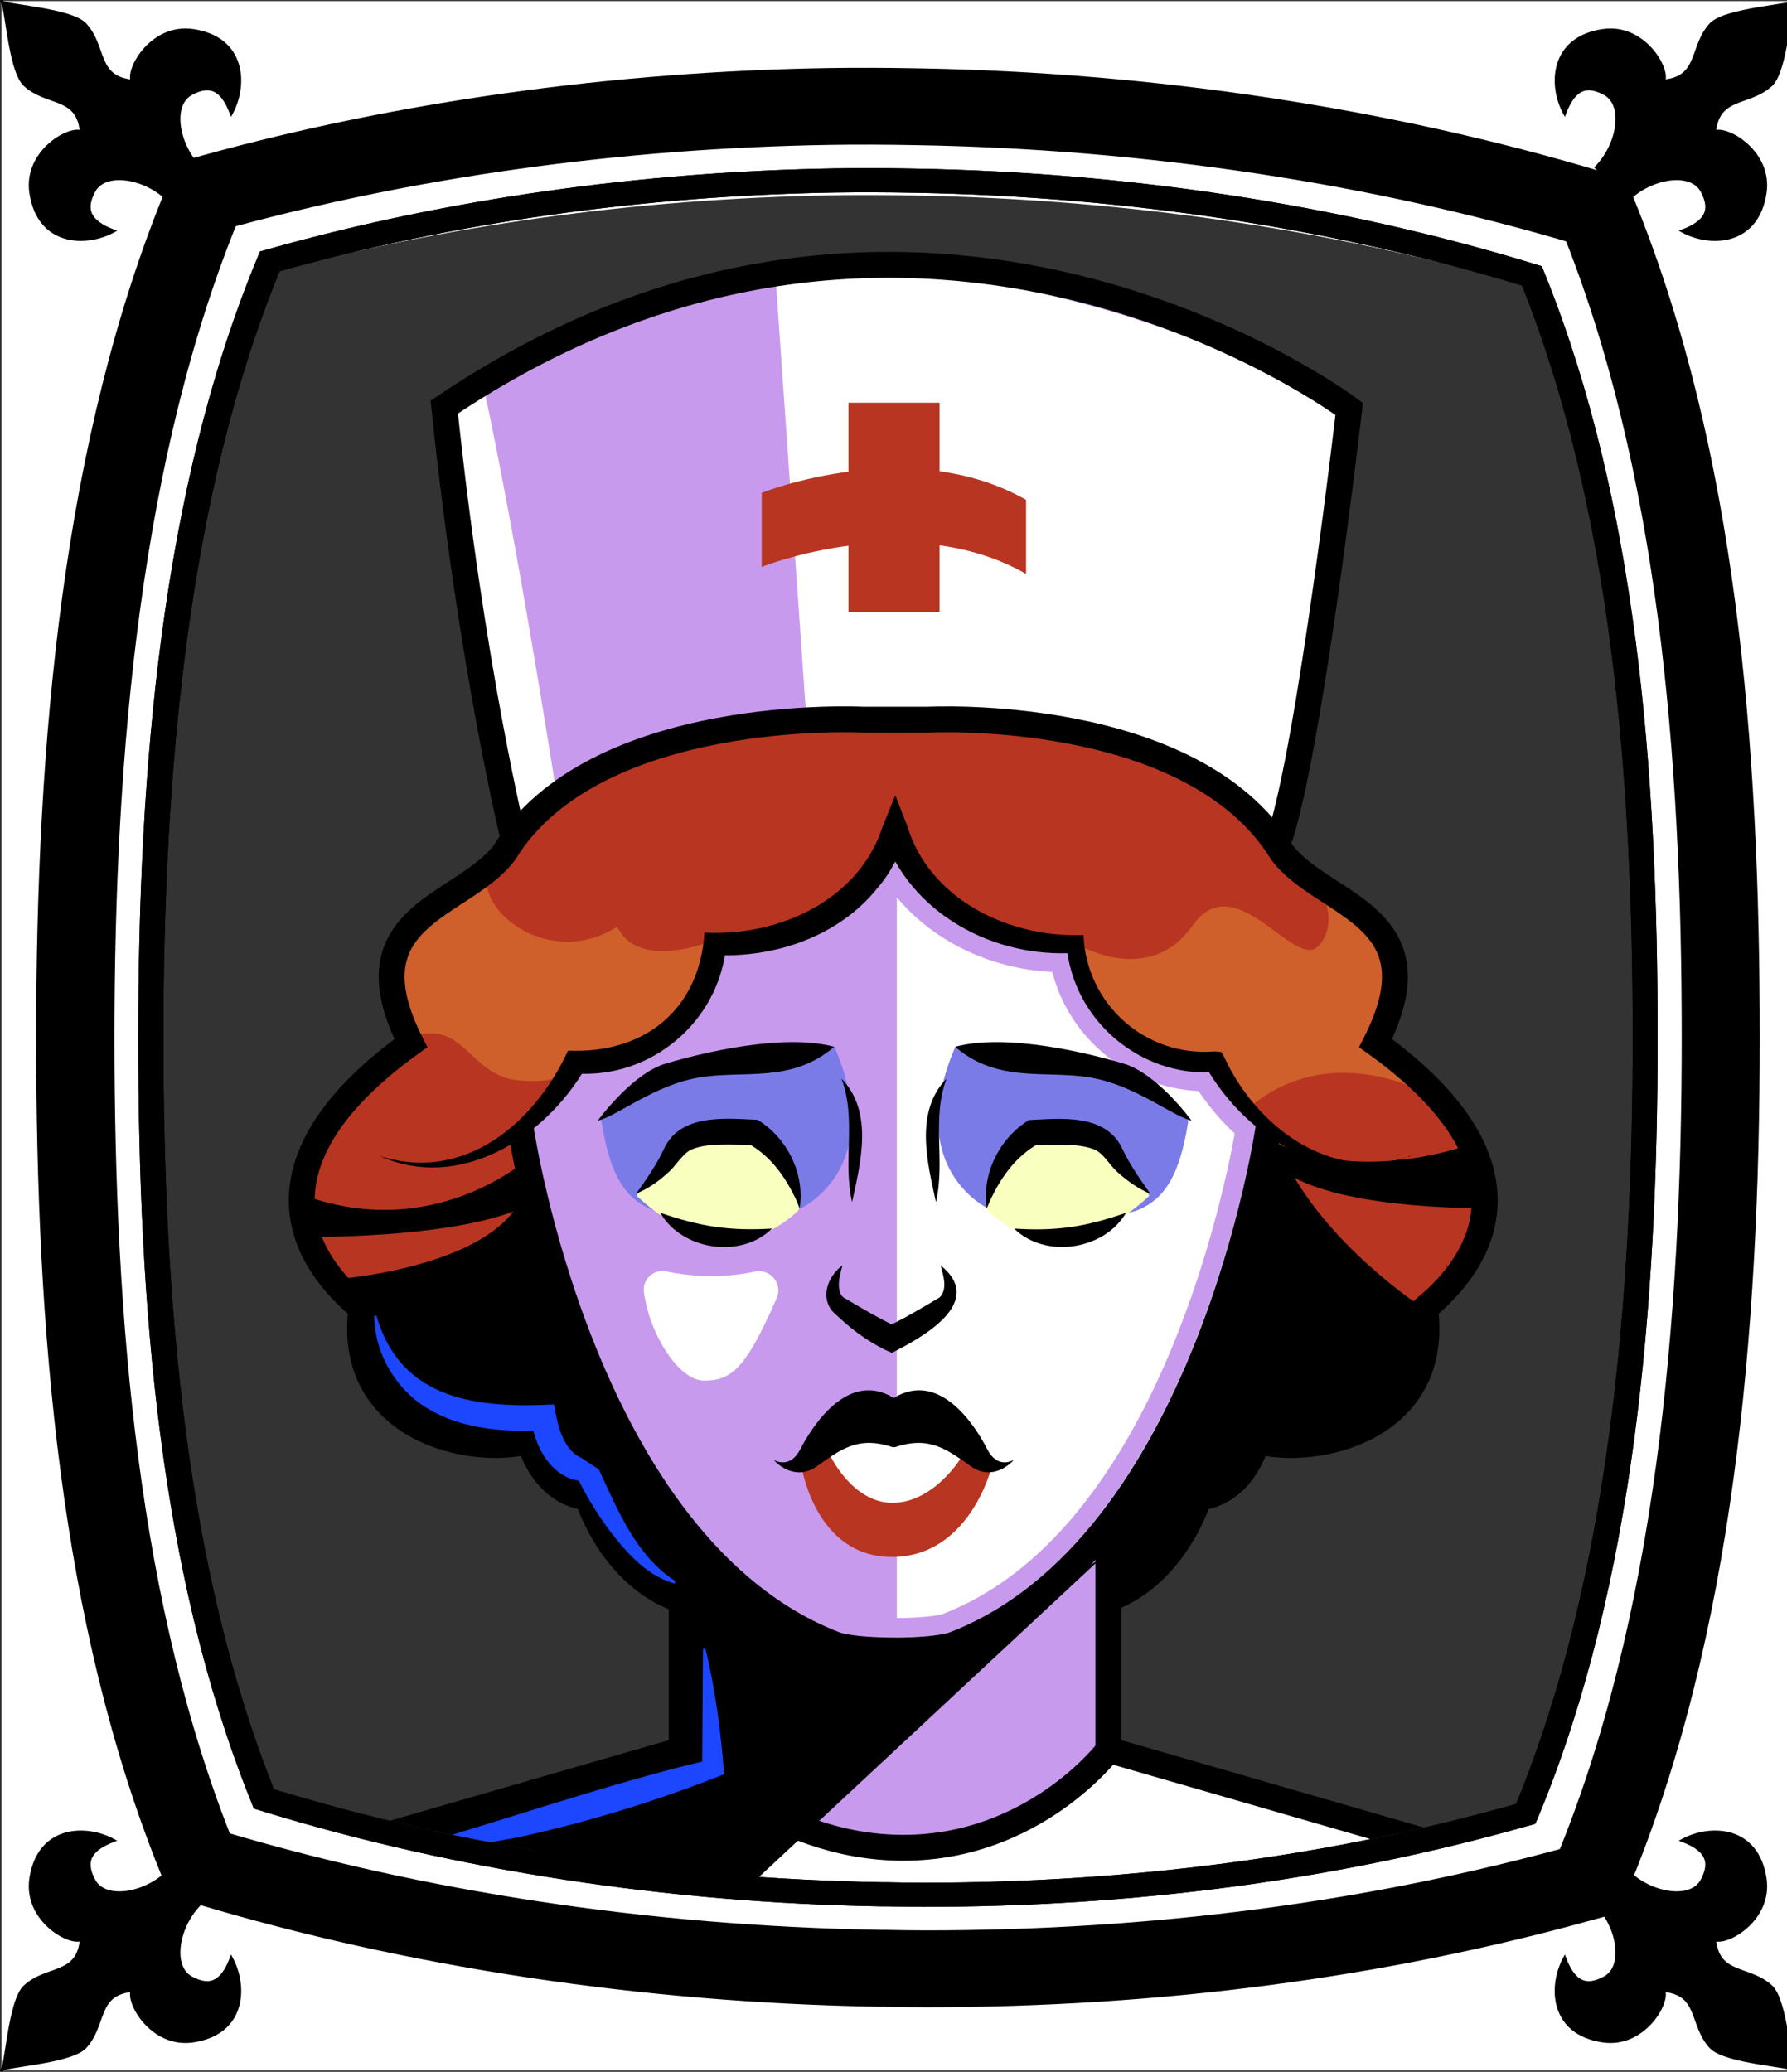 <svg id="Capa_2" xmlns="http://www.w3.org/2000/svg" xmlns:xlink="http://www.w3.org/1999/xlink" viewBox="0 0 69.02 80">
<rect x="0" y="0" width="69.02" height="80" fill="#333333" stroke="none"/>
<defs >
<style >
.cls-1{fill:#c89aed;}.cls-2{fill:#fff;}.cls-3{fill:#f8ffbf;}.cls-4{fill:#7b7be8;}.cls-5{fill:#a88347;}.cls-6{fill:#782ab5;}.cls-7{stroke:#000;stroke-miterlimit:10;}.cls-7,.cls-8,.cls-9,.cls-10{fill:none;}.cls-11{fill:#1c46ff;}.cls-8{stroke:#deb778;stroke-dasharray:0 0 0 4.06;stroke-linecap:round;stroke-linejoin:round;}.cls-12{fill:#deb778;}.cls-13{fill:url(#USGS_19_Inundación_de_tierra_2);}.cls-10{stroke:#1d1d1b;stroke-dasharray:0 0 2 2;stroke-width:.3px;}.cls-14{fill:#cf5f2b;}.cls-15{fill:#fcf0c5;}.cls-16{fill:#b83521;}
</style>
<pattern id="USGS_19_Inundación_de_tierra_2" x="0" y="0" width="72" height="72" patternTransform="translate(-92.48 -16423) rotate(-90)" patternUnits="userSpaceOnUse" viewBox="0 0 72 72">
<g >
<rect class="cls-9" width="72" height="72">
</rect>
<g >
<line class="cls-10" x1="71" y1="71" x2="144.44" y2="71">
</line>
<line class="cls-10" x1="71" y1="67" x2="144.44" y2="67">
</line>
<line class="cls-10" x1="71" y1="63" x2="144.44" y2="63">
</line>
<line class="cls-10" x1="71" y1="59" x2="144.44" y2="59">
</line>
<line class="cls-10" x1="71" y1="55" x2="144.44" y2="55">
</line>
<line class="cls-10" x1="71" y1="51" x2="144.44" y2="51">
</line>
<line class="cls-10" x1="71" y1="47" x2="144.44" y2="47">
</line>
<line class="cls-10" x1="71" y1="43" x2="144.44" y2="43">
</line>
<line class="cls-10" x1="71" y1="39" x2="144.44" y2="39">
</line>
<line class="cls-10" x1="71" y1="35" x2="144.44" y2="35">
</line>
<line class="cls-10" x1="71" y1="31" x2="144.44" y2="31">
</line>
<line class="cls-10" x1="71" y1="27" x2="144.44" y2="27">
</line>
<line class="cls-10" x1="71" y1="23" x2="144.44" y2="23">
</line>
<line class="cls-10" x1="71" y1="19" x2="144.44" y2="19">
</line>
<line class="cls-10" x1="71" y1="15" x2="144.44" y2="15">
</line>
<line class="cls-10" x1="71" y1="11" x2="144.44" y2="11">
</line>
<line class="cls-10" x1="71" y1="7" x2="144.44" y2="7">
</line>
<line class="cls-10" x1="71" y1="3" x2="144.44" y2="3">
</line>
</g>
<g >
<line class="cls-10" x1="-1" y1="71" x2="72.44" y2="71">
</line>
<line class="cls-10" x1="-1" y1="67" x2="72.44" y2="67">
</line>
<line class="cls-10" x1="-1" y1="63" x2="72.44" y2="63">
</line>
<line class="cls-10" x1="-1" y1="59" x2="72.44" y2="59">
</line>
<line class="cls-10" x1="-1" y1="55" x2="72.44" y2="55">
</line>
<line class="cls-10" x1="-1" y1="51" x2="72.44" y2="51">
</line>
<line class="cls-10" x1="-1" y1="47" x2="72.44" y2="47">
</line>
<line class="cls-10" x1="-1" y1="43" x2="72.44" y2="43">
</line>
<line class="cls-10" x1="-1" y1="39" x2="72.44" y2="39">
</line>
<line class="cls-10" x1="-1" y1="35" x2="72.44" y2="35">
</line>
<line class="cls-10" x1="-1" y1="31" x2="72.44" y2="31">
</line>
<line class="cls-10" x1="-1" y1="27" x2="72.44" y2="27">
</line>
<line class="cls-10" x1="-1" y1="23" x2="72.44" y2="23">
</line>
<line class="cls-10" x1="-1" y1="19" x2="72.44" y2="19">
</line>
<line class="cls-10" x1="-1" y1="15" x2="72.44" y2="15">
</line>
<line class="cls-10" x1="-1" y1="11" x2="72.44" y2="11">
</line>
<line class="cls-10" x1="-1" y1="7" x2="72.44" y2="7">
</line>
<line class="cls-10" x1="-1" y1="3" x2="72.44" y2="3">
</line>
<line class="cls-10" x1="1.04" y1="69" x2="74.48" y2="69">
</line>
<line class="cls-10" x1="1.04" y1="65" x2="74.48" y2="65">
</line>
<line class="cls-10" x1="1.04" y1="61" x2="74.48" y2="61">
</line>
<line class="cls-10" x1="1.04" y1="57" x2="74.48" y2="57">
</line>
<line class="cls-10" x1="1.04" y1="53" x2="74.48" y2="53">
</line>
<line class="cls-10" x1="1.04" y1="49" x2="74.48" y2="49">
</line>
<line class="cls-10" x1="1.04" y1="45" x2="74.48" y2="45">
</line>
<line class="cls-10" x1="1.04" y1="41" x2="74.48" y2="41">
</line>
<line class="cls-10" x1="1.04" y1="37" x2="74.48" y2="37">
</line>
<line class="cls-10" x1="1.04" y1="33" x2="74.48" y2="33">
</line>
<line class="cls-10" x1="1.04" y1="29" x2="74.48" y2="29">
</line>
<line class="cls-10" x1="1.04" y1="25" x2="74.48" y2="25">
</line>
<line class="cls-10" x1="1.04" y1="21" x2="74.48" y2="21">
</line>
<line class="cls-10" x1="1.04" y1="17" x2="74.48" y2="17">
</line>
<line class="cls-10" x1="1.04" y1="13" x2="74.48" y2="13">
</line>
<line class="cls-10" x1="1.04" y1="9" x2="74.48" y2="9">
</line>
<line class="cls-10" x1="1.04" y1="5" x2="74.48" y2="5">
</line>
<line class="cls-10" x1="1.04" y1="1" x2="74.48" y2="1">
</line>
</g>
<g >
<line class="cls-10" x1="-73" y1="71" x2=".44" y2="71">
</line>
<line class="cls-10" x1="-73" y1="67" x2=".44" y2="67">
</line>
<line class="cls-10" x1="-73" y1="63" x2=".44" y2="63">
</line>
<line class="cls-10" x1="-73" y1="59" x2=".44" y2="59">
</line>
<line class="cls-10" x1="-73" y1="55" x2=".44" y2="55">
</line>
<line class="cls-10" x1="-73" y1="51" x2=".44" y2="51">
</line>
<line class="cls-10" x1="-73" y1="47" x2=".44" y2="47">
</line>
<line class="cls-10" x1="-73" y1="43" x2=".44" y2="43">
</line>
<line class="cls-10" x1="-73" y1="39" x2=".44" y2="39">
</line>
<line class="cls-10" x1="-73" y1="35" x2=".44" y2="35">
</line>
<line class="cls-10" x1="-73" y1="31" x2=".44" y2="31">
</line>
<line class="cls-10" x1="-73" y1="27" x2=".44" y2="27">
</line>
<line class="cls-10" x1="-73" y1="23" x2=".44" y2="23">
</line>
<line class="cls-10" x1="-73" y1="19" x2=".44" y2="19">
</line>
<line class="cls-10" x1="-73" y1="15" x2=".44" y2="15">
</line>
<line class="cls-10" x1="-73" y1="11" x2=".44" y2="11">
</line>
<line class="cls-10" x1="-73" y1="7" x2=".44" y2="7">
</line>
<line class="cls-10" x1="-73" y1="3" x2=".44" y2="3">
</line>
<line class="cls-10" x1="-70.96" y1="69" x2="2.48" y2="69">
</line>
<line class="cls-10" x1="-70.96" y1="65" x2="2.48" y2="65">
</line>
<line class="cls-10" x1="-70.96" y1="61" x2="2.48" y2="61">
</line>
<line class="cls-10" x1="-70.96" y1="57" x2="2.48" y2="57">
</line>
<line class="cls-10" x1="-70.96" y1="53" x2="2.48" y2="53">
</line>
<line class="cls-10" x1="-70.96" y1="49" x2="2.48" y2="49">
</line>
<line class="cls-10" x1="-70.96" y1="45" x2="2.48" y2="45">
</line>
<line class="cls-10" x1="-70.96" y1="41" x2="2.48" y2="41">
</line>
<line class="cls-10" x1="-70.96" y1="37" x2="2.48" y2="37">
</line>
<line class="cls-10" x1="-70.96" y1="33" x2="2.48" y2="33">
</line>
<line class="cls-10" x1="-70.96" y1="29" x2="2.48" y2="29">
</line>
<line class="cls-10" x1="-70.96" y1="25" x2="2.48" y2="25">
</line>
<line class="cls-10" x1="-70.96" y1="21" x2="2.48" y2="21">
</line>
<line class="cls-10" x1="-70.96" y1="17" x2="2.48" y2="17">
</line>
<line class="cls-10" x1="-70.96" y1="13" x2="2.48" y2="13">
</line>
<line class="cls-10" x1="-70.96" y1="9" x2="2.48" y2="9">
</line>
<line class="cls-10" x1="-70.96" y1="5" x2="2.48" y2="5">
</line>
<line class="cls-10" x1="-70.96" y1="1" x2="2.48" y2="1">
</line>
</g>
</g>
</pattern>
</defs>

<g id="Capa_9">
<g >
<g >
<path class="cls-1" d="M59.77,72.79s-11.19,3.62-20.4,3.73c-9.21,.11-28.07-4.28-28.07-4.28l14.91-4.61-.18-4.72-.04-1.09s-2.74-2.74-3.18-3.95c-1.64-.33-2.41-1.97-2.41-1.97,0,0-6.14,.77-6.58-5.26-2.52-2.31-3.51-6.69,2.08-10.2-1.09-2.74-.66-4.28,.99-5.38,.23-.15,.46-.32,.68-.51,1.36-1.12,2.5-2.67,2.5-2.67,0,0-2.96-14.14-2.96-16.45,5.37-3.72,21.27-10.19,35.2,.55-1.66,10.52-2.7,15.14-2.99,16.34-.05,.23-.08,.33-.08,.33,0,0,4.17,2.52,4.6,4.06,.44,1.53-.43,3.4-.43,3.4,0,0,4.16,2.96,4.05,6.8-.55,3.4-2.3,3.73-2.3,3.73,0,0-.22,3.18-1.75,4.16-1.87,1.1-4.83,.99-4.83,.99,0,0-.55,1.75-2.19,1.86-.6,2.72-3.05,3.87-3.45,4.04-.04,.01-.06,.02-.06,.02l-.11,5.48,17,5.6Z">
</path>
<path class="cls-2" d="M34.64,63.49v-30.36s3.16,3.57,7.03,3.35c-.11,2.46,2.81,4.35,5.18,4.51,1.27,2.19,2.08,2.59,2.08,2.59,0,0-3.03,11.69-6.54,16.03-4.06,4.24-7.75,3.88-7.75,3.88Z">
</path>
<path class="cls-4" d="M30.87,46.69s3.41-1.49,1.36-6.27c-2.96,.32-6.69,.68-9.01,2.82,.32,2.09,.91,3.09,2.05,3.5s5.6-.05,5.6-.05Z">
</path>
<path class="cls-4" d="M38.25,46.71s-3.41-1.49-1.36-6.27c2.96,.32,6.69,.68,9.01,2.82-.32,2.09-.91,3.09-2.05,3.5s-5.6-.05-5.6-.05Z">
</path>
<path class="cls-16" d="M57.46,46.91c-.55,3.4-2.3,3.73-2.3,3.73,0,0-.22,3.18-1.75,4.16-1.87,1.1-4.83,.99-4.83,.99,0,0-.55,1.75-2.19,1.86-.6,2.72-3.05,3.87-3.45,4.04-.13-.68-.19-1.53-.1-2.58,.83-2.17,5.26-9.68,6.09-15.52-.58-.25-2.08-2.59-2.08-2.59,0,0-4.42-.23-5.18-4.51-6.51,0-7.34-4.17-7.34-4.17,0,0-1.25,3.42-6.34,4.26-1.59,4.25-5.76,4.59-5.76,4.59,0,0-.25,.58-1.92,2.58,.83,8.35,6.01,15.36,6.01,15.36l.08,3.59-.37,.21-.04-1.09s-2.74-2.74-3.18-3.95c-1.64-.33-2.41-1.97-2.41-1.97,0,0-6.14,.77-6.58-5.26-2.52-2.31-3.51-6.69,2.08-10.2-1.09-2.74-.66-4.28,.99-5.38,.23-.15,.46-.32,.68-.51l1.57-.81s-.25-.92,2.34-3.25c4.5-2.67,13.35-2.92,13.35-2.92,0,0,10.6,0,14.27,4.5,.07,.08,.15,.17,.22,.25-.05,.23-.08,.33-.08,.33,0,0,4.17,2.52,4.6,4.06,.44,1.53-.43,3.4-.43,3.4,0,0,4.16,2.96,4.05,6.8Z">
</path>
<path class="cls-2" d="M19.55,31.67l-2.27-15.54s8.29-6.63,18.07-5.59c9.78,.96,16.67,5.41,16.67,5.41l-2.78,16.69s-2.46-4.47-12.06-4.82-13.53,1.05-17.63,3.84Z">
</path>
<path class="cls-2" d="M26.21,67.63s4.43,3.83,8.93,3.74c4.67-.18,7.67-3.79,7.67-3.79l16.67,5.03s-17.46,5.38-27.96,4.06-18.96-4.94-18.96-4.94l13.65-4.09Z">
</path>
<path d="M42.46,60.23l-16.24,15.13-13.65-2.67,1.48-1.48,12.15-3.58,.38-8.44s4.45,4.08,6.01,4.67c3.86,.22,4.08-.15,4.08-.15l5.79-3.49Z">
</path>
<path class="cls-3" d="M30.87,46.69s-.46-2.22-1.75-2.94c-1.91-.41-2.68-.1-3.14,.41s-1.39,2.01-1.39,2.01c0,0,1.37,1.39,3.07,1.7,1.86,.31,3.22-1.18,3.22-1.18Z">
</path>
<path class="cls-3" d="M38.11,46.69s.46-2.22,1.75-2.94c1.91-.41,2.68-.1,3.14,.41s1.39,2.01,1.39,2.01c0,0-1.37,1.39-3.07,1.7-1.86,.31-3.22-1.18-3.22-1.18Z">
</path>
<path class="cls-1" d="M34.6,34.6c1.4,1.72,3.64,2.82,6.04,2.93,.66,2.57,2.97,4.47,5.65,4.6,.4,.59,.87,1.15,1.4,1.64-.5,2.74-3.21,15.44-11.27,18.55-.17,.06-.81,.16-1.87,.16s-1.7-.1-1.85-.15c-8.13-3.13-10.82-15.96-11.27-18.48,.55-.49,1.04-1.05,1.46-1.66,2.69-.12,5.03-2.02,5.72-4.59,2.41-.15,4.53-1.17,5.86-2.84,.04-.05,.09-.1,.13-.16m-.02-1.35c-.19,.37-.41,.71-.68,1.02-1.41,1.77-3.67,2.6-5.9,2.6-.42,2.62-2.74,4.58-5.38,4.58-.05,0-.09,0-.14,0-.49,.79-1.13,1.52-1.86,2.11,.18,1.16,2.74,15.98,11.81,19.47,.37,.14,1.24,.2,2.12,.2s1.76-.07,2.13-.2c9.38-3.62,11.79-19.38,11.82-19.54-.71-.6-1.33-1.32-1.8-2.1-.04,0-.08,0-.12,0-2.65,0-4.95-1.97-5.33-4.6-.08,0-.16,0-.23,0-2.59,0-5.17-1.28-6.44-3.54h0Z">
</path>
<path class="cls-2" d="M25.75,49.1c.79,.16,2.03,.3,3.41,0,.59-.12,1.08,.47,.84,1.02-1.21,2.78-1.77,3.19-2.81,3.19-.98,0-2.1-1.79-2.32-3.41-.07-.5,.39-.92,.88-.81Z">
</path>
<path class="cls-14" d="M41.67,36.49s2.72,1.62,4.39-.75,3.97,1.81,4.88,.77-.14-2.51-.14-2.51c3.55,1.74,3.14,4.74,2.37,6.34,2.37,1.32,2.86,2.37,2.86,2.37,0,0-4.25-2.93-7.8,.07-1.11-1.32-1.37-1.78-1.37-1.78,0,0-4.7,.35-5.18-4.51Z">
</path>
<path class="cls-14" d="M27.79,36.22s-3.07,1.39-3.95-.44c-2.63,1.68-5.56-.66-4.97-2.19-3.88,2.19-4.54,4.39-3.15,6.51,2.19-.88,2.34,1.39,4.24,1.61s2.78-.66,2.78-.66c0,0,4.46-.66,5.05-4.83Z">
</path>
<path d="M20.61,44.57s-3.77,3.58-9.1,1.5c.33,1.43,.39,1.69,.39,1.69,0,0,5.14,.07,7.93-.98-1.69,2.21-6.7,2.6-6.7,2.6l.98,.98s-.78,3.25,1.17,4.49,5.12,1.05,5.12,1.05c0,0,.66,1.87,2.35,2.2,1.76,2.93,3.71,4.16,3.71,4.16l-.26-3.51s-4.49-7.74-5.59-14.17Z">
</path>
<path d="M48.89,43.92s2.73,1.82,7.54,.39c1.11,1.43,.85,2.34,.85,2.34,0,0-4.94,.07-7.28-1.17,1.82,3.06,5.16,5.16,5.16,5.16,0,0,.2,5.96-6.58,5.15-.21,1.85-2.19,1.86-2.19,1.86,0,0-1.01,3.67-3.45,4.04,.03-2.36,.1-3.01,.1-3.01,0,0,4.81-7.54,5.85-14.76Z">
</path>
<path class="cls-1" d="M29.97,10.92l1.19,17.03s-5.44,.01-9.69,2.54c-1.66-10.51-2.76-15.39-2.76-15.39,0,0,4.18-3.78,11.25-4.18Z">
</path>
<path class="cls-7" d="M19.85,32.45s-1.64-6.65-2.69-16.73c18.37-12.4,34.95,.07,34.95,.07,0,0-1.49,12.92-2.69,16.58">
</path>
<path class="cls-7" d="M42.49,61.85c2.87-.82,3.82-4.03,3.82-4.03,0,0,1.57,0,2.25-2.18,2.18,.61,7.1-.41,6.48-5.12,3.28-2.73,3.41-6.42-1.91-10.24,2.53-4.98-2.05-5.26-3.62-7.37-3.48-5.66-13.67-5.12-13.67-5.12h-2.49s-10.38-.55-13.86,5.12c-1.57,2.12-6.14,2.39-3.62,7.37-5.32,3.82-5.19,7.51-1.91,10.24-.61,4.71,4.3,5.73,6.48,5.12,.68,2.18,2.25,2.18,2.25,2.18,0,0,.96,3.21,3.82,4.03">
</path>
<path d="M54.48,44.63c-3.1,1.37-6.36-.73-7.91-3.44,0,0,.37,.21,.37,.21-2.9,.2-5.51-2.01-5.75-4.93,0,0,.37,.32,.37,.32-3.15,.23-6.42-1.51-7.45-4.58,0,0,.94,0,.94,0-.29,.73-.62,1.46-1.15,2.07-1.5,1.88-3.96,2.71-6.31,2.6,0,0,.46-.4,.46-.4-.25,2.95-2.9,5.19-5.84,4.97,0,0,.41-.23,.41-.23-1.56,2.71-4.86,4.81-7.95,3.42,3.27,1.04,5.97-1.26,7.27-4.07,2.95,.13,5.08-1.58,5.27-4.56,2.85,.16,5.98-1.24,6.89-4.12,0,0,.48-1.18,.48-1.18l.46,1.18c.83,2.75,3.73,4.22,6.47,4.22,0,0,.34,0,.34,0,.1,2.66,2.39,4.71,5.06,4.49,0,0,.26,.02,.26,.02l.11,.19c1.23,2.69,4.12,4.88,7.19,3.84h0Z">
</path>
<path class="cls-7" d="M48.99,43.56s-2.36,16.17-12.14,19.94c-.85,.31-3.75,.31-4.6,0-9.78-3.77-12.14-19.94-12.14-19.94">
</path>
<path d="M23.09,43.27s1.31-1.81,2.62-2.2,4.51-1.19,6.51-.65c-1.66,1.43-3.51,.89-5.24,1.19s-3.16,1.5-3.89,1.66Z">
</path>
<path d="M46.02,43.27s-1.31-1.81-2.62-2.2-4.51-1.19-6.51-.65c1.66,1.43,3.51,.89,5.24,1.19s3.16,1.5,3.89,1.66Z">
</path>
<path d="M30.88,46.63c-.43-1.04-1.06-1.98-2.03-2.5l.23,.07c-.77,.02-1.77-.1-2.42,.21-.34,.19-.58,.65-.89,.9-.36,.33-.76,.6-1.2,.78,.41-.57,.78-1.1,1.07-1.72,.64-1.39,2.4-1.18,3.62-1.13,1.15,.7,1.82,2.08,1.63,3.38h0Z">
</path>
<path d="M25.5,46.83c1.54,.53,2.68,.71,4.32,.61-1.2,1.18-3.48,.84-4.32-.61h0Z">
</path>
<path d="M38.11,46.63c-.19-1.31,.49-2.68,1.63-3.38,1.22-.06,2.98-.27,3.62,1.13,.29,.62,.67,1.14,1.07,1.72-.44-.19-.84-.46-1.2-.78-.32-.25-.55-.71-.89-.9-.65-.31-1.65-.19-2.42-.21,0,0,.23-.07,.23-.07-.97,.52-1.6,1.46-2.03,2.5h0Z">
</path>
<path d="M43.49,46.83c-.83,1.44-3.12,1.79-4.32,.61,1.63,.11,2.78-.07,4.32-.61h0Z">
</path>
<path d="M36.33,48.86c1.75,1.41-.65,2.76-1.89,3.38-.73-.32-1.41-.79-1.97-1.31-.14-.13-.34-.28-.43-.46-.33-.58,.05-1.29,.5-1.61-.1,.34-.18,.68-.12,.95,.02,.13,.08,.23,.16,.29,.64,.38,1.42,.84,2.07,1.14,0,0-.42,0-.42,0,.65-.3,1.42-.76,2.06-1.14,.31-.31,.16-.8,.04-1.24h0Z">
</path>
<path class="cls-16" d="M30.95,56.58s.51,3.54,3.5,3.54,3.84-3.44,3.84-3.44l-2.33-1.88-2.56-.09-2.45,1.86Z">
</path>
<path class="cls-2" d="M32.01,56.1s.86,1.93,2.46,1.93,2.65-1.74,2.65-1.74c0,0-.66-.97-2.37-1.16s-2.73,.97-2.73,.97Z">
</path>
<path d="M37.5,56.62c-.92-.64-1.59-1.19-2.93-.74h-.1c-1.34-.45-2.01,.1-2.92,.74-.84,.59-1.55-.11-1.67-.25,.11,.06,.65,.33,1.03-.41,.43-.83,1.82-3.08,3.61-1.98,1.8-1.1,3.19,1.15,3.61,1.98,.38,.74,.92,.47,1.03,.41-.12,.14-.83,.84-1.66,.25Z">
</path>
<path d="M32.5,41.65c1.24,1.27,.75,3.22,.41,4.77-.37-1.62,.18-3.21-.41-4.77h0Z">
</path>
<path d="M36.56,41.65c-.59,1.56-.04,3.16-.41,4.77-.34-1.55-.83-3.5,.41-4.77h0Z">
</path>
<polyline class="cls-7" points="26.33 59.05 26.33 67.57 9.71 72.37">
</polyline>
<polyline class="cls-7" points="42.81 59.05 42.81 67.57 59.43 72.37">
</polyline>
<path class="cls-7" d="M26.33,67.57s3.48,3.78,8.56,3.78,7.93-3.78,7.93-3.78">
</path>
<rect class="cls-16" x="32.77" y="15.55" width="3.52" height="8.08">
</rect>
<path class="cls-16" d="M39.63,19.3c-4.49-2.56-10.21-.27-10.21-.27v2.86s5.72-2.29,10.21,.27v-2.86Z">
</path>
</g>
<path class="cls-11" d="M27.25,63.68c.39,1.59,.59,3.2,.72,4.83-2.59,1.03-5.26,1.85-7.98,2.44-1.5,.27-3.12,.59-4.66,.64,0,0-.03-.1-.03-.1,3.84-1.1,8.23-2.62,11.82-3.47,0,0,.03-4.35,.03-4.35h.1Z">
</path>
<path class="cls-11" d="M14.54,50.8c.94,3.29,3.93,3.58,6.86,3.43,.12,.74,.33,1.74,1.03,2.05,0,0,.7,.46,.7,.46,.73,1.57,1.43,3.32,2.95,4.31,0,0-.02,.1-.02,.1-.93-.26-1.63-.95-2.22-1.67-.59-.72-1.09-1.52-1.51-2.35l.07,.05c-1.01-.12-1.61-1.1-1.82-2.01,0,0,.1,.08,.1,.08-1.41,.03-2.93-.11-4.16-.86-1.24-.74-2.05-2.13-2.07-3.58h.1Z">
</path>
</g>
</g>
 <g
     id="g2850">
    <g
       id="g2837">
      <path
         id="path1951"
         d="M 0.057 0.043 L 0.057 79.943 L 69.309 79.943 L 69.309 0.043 L 0.057 0.043 z M 33.615 3.596 C 34.206 3.596 34.787 3.605 35.422 3.615 C 44.431 3.767 53.471 5.134 61.561 7.555 L 62.064 7.707 L 62.25 8.164 C 66.07 17.605 66.99 28.726 66.99 40.062 C 66.99 51.399 65.973 63.026 61.988 72.578 L 61.791 73.045 L 61.275 73.186 C 53.274 75.404 44.692 76.529 35.76 76.529 C 35.212 76.529 34.676 76.52 34.15 76.51 L 33.943 76.51 C 24.902 76.358 15.86 74.99 7.793 72.559 L 7.289 72.406 L 7.104 71.951 C 3.294 62.52 2.375 51.369 2.375 40.062 C 2.375 28.756 3.382 17.127 7.355 7.555 L 7.553 7.09 L 8.066 6.947 C 15.51 4.891 23.785 3.737 32.006 3.605 C 32.542 3.595 33.079 3.596 33.615 3.596 z "
         style="opacity:1;vector-effect:none;fill:#ffffff;fill-opacity:1;fill-rule:nonzero;stroke:none;stroke-width:1.952;stroke-linecap:butt;stroke-linejoin:miter;stroke-miterlimit:4;stroke-dasharray:none;stroke-dashoffset:0;stroke-opacity:1" />
    </g>
    <path
       id="path1154-8-2"
       d="m 33.675,6.611 c 0.558,0 1.115,0.01 1.683,0.019 8.427,0.143 16.803,1.405 24.363,3.67 3.573,8.831 4.444,19.417 4.444,29.762 0,10.344 -0.953,21.399 -4.681,30.335 -7.436,2.064 -15.43,3.274 -23.774,3.274 -0.506,0 -1.012,-0.01 -1.518,-0.019 h -0.176 C 25.568,73.509 17.192,72.089 9.643,69.814 6.08,61.002 5.209,50.415 5.209,40.062 c 0,-10.353 0.953,-21.389 4.661,-30.325 C 16.82,7.816 24.463,6.745 32.178,6.621 c 0.496,-0.01 1.002,-0.01 1.498,-0.01 m 0,-0.956 c -0.506,0 -1.012,0 -1.518,0.01 C 24.401,5.789 16.593,6.879 9.57,8.819 L 9.085,8.953 8.899,9.392 C 5.15,18.424 4.2,29.394 4.2,40.062 c 0,10.668 0.868,21.189 4.462,30.087 l 0.176,0.43 0.475,0.143 c 7.612,2.294 16.142,3.584 24.673,3.727 h 0.196 c 0.496,0.01 1.002,0.019 1.518,0.019 8.427,0 16.524,-1.061 24.074,-3.154 l 0.485,-0.134 0.186,-0.44 c 3.759,-9.013 4.72,-19.984 4.72,-30.679 0,-10.695 -0.868,-21.189 -4.472,-30.096 L 60.517,9.536 60.042,9.392 C 52.41,7.108 43.879,5.818 35.379,5.675 34.78,5.665 34.233,5.656 33.675,5.656 Z"
       style="fill:#ff0000;stroke:#ffffff;stroke-width:1.843;stroke-miterlimit:4;stroke-dasharray:none" />
    <path
       id="path1154"
       d="m 33.615,4.608 c 0.591,0 1.182,0.01 1.784,0.02 8.932,0.152 17.81,1.489 25.822,3.89 3.787,9.36 4.71,20.58 4.71,31.544 0,10.964 -1.01,22.681 -4.962,32.152 -7.881,2.188 -16.354,3.302 -25.198,3.302 -0.536,0 -1.073,-0.01 -1.609,-0.02 H 33.976 C 25.022,75.344 16.145,74.007 8.143,71.596 4.366,62.256 3.444,51.036 3.444,40.062 c 0,-10.974 1.01,-22.67 4.94,-32.142 7.367,-2.036 15.467,-3.171 23.644,-3.302 0.525,-0.01 1.062,-0.01 1.587,-0.01 m 0,-1.013 c -0.536,0 -1.073,0 -1.609,0.01 C 23.785,3.737 15.51,4.891 8.066,6.948 L 7.552,7.09 7.355,7.556 C 3.381,17.128 2.374,28.755 2.374,40.062 c 0,11.307 0.919,22.458 4.729,31.889 l 0.186,0.456 0.504,0.152 c 8.067,2.431 17.109,3.799 26.151,3.951 h 0.208 c 0.525,0.01 1.062,0.02 1.609,0.02 8.932,0 17.514,-1.124 25.516,-3.343 l 0.514,-0.142 0.197,-0.466 c 3.984,-9.552 5.002,-21.18 5.002,-32.517 0,-11.336 -0.919,-22.458 -4.74,-31.899 L 62.064,7.708 61.561,7.556 C 53.471,5.135 44.43,3.767 35.421,3.615 c -0.635,-0.01 -1.215,-0.02 -1.806,-0.02 z"
       style="fill:#000000;stroke:#000000;stroke-width:1.954;stroke-miterlimit:4;stroke-dasharray:none" />
    <g
       id="g1810">
      <path
         d="M 6.513,7.743 C 5.649,6.848 4.059,6.568 3.627,7.382 3.284,8.029 3.363,8.531 4.395,8.92 3.296,9.519 1.486,9.445 1.189,7.447 0.953,5.855 2.675,4.886 3.14,5.092 3.003,3.682 1.822,4.069 0.958,3.281 0.343,2.719 0.231,-0.026 0.056,0.044 -0.014,0.219 2.732,0.33 3.294,0.946 4.082,1.81 3.694,2.991 5.104,3.128 4.899,2.662 5.868,0.941 7.459,1.177 9.457,1.473 9.531,3.284 8.933,4.383 8.543,3.35 8.042,3.272 7.394,3.615 6.58,4.046 6.86,5.637 7.756,6.501"
         style="fill:#000000;stroke:#000000;stroke-width:0.111px;stroke-linecap:butt;stroke-linejoin:miter;stroke-opacity:1"
         id="path1737-3" />
      <path
         d="m 62.851,7.743 c 0.865,-0.895 2.455,-1.175 2.886,-0.361 0.343,0.647 0.265,1.149 -0.768,1.538 1.099,0.599 2.909,0.525 3.206,-1.473 0.236,-1.592 -1.485,-2.56 -1.951,-2.355 0.137,-1.41 1.318,-1.022 2.181,-1.81 0.616,-0.562 0.727,-3.308 0.902,-3.238 0.07,0.175 -2.676,0.286 -3.238,0.902 C 65.283,1.81 65.67,2.991 64.26,3.128 64.465,2.662 63.497,0.941 61.905,1.177 c -1.998,0.296 -2.072,2.107 -1.473,3.206 0.389,-1.033 0.891,-1.111 1.538,-0.768 0.814,0.431 0.534,2.022 -0.361,2.886"
         style="fill:#000000;stroke:#000000;stroke-width:0.111px;stroke-linecap:butt;stroke-linejoin:miter;stroke-opacity:1"
         id="path1737-3-5" />
      <path
         d="m 62.851,72.244 c 0.865,0.895 2.455,1.175 2.886,0.361 0.343,-0.647 0.265,-1.149 -0.768,-1.538 1.099,-0.599 2.909,-0.525 3.206,1.473 0.236,1.592 -1.485,2.56 -1.951,2.355 0.137,1.41 1.318,1.022 2.181,1.81 0.616,0.562 0.727,3.308 0.902,3.238 0.07,-0.175 -2.676,-0.286 -3.238,-0.902 -0.788,-0.864 -0.401,-2.045 -1.81,-2.181 0.205,0.465 -0.764,2.187 -2.355,1.951 -1.998,-0.296 -2.072,-2.107 -1.473,-3.206 0.389,1.033 0.891,1.111 1.538,0.768 0.814,-0.431 0.534,-2.022 -0.361,-2.886"
         style="fill:#000000;stroke:#000000;stroke-width:0.111px;stroke-linecap:butt;stroke-linejoin:miter;stroke-opacity:1"
         id="path1737-3-7" />
      <path
         d="M 6.513,72.244 C 5.649,73.14 4.059,73.42 3.627,72.606 3.284,71.958 3.363,71.457 4.395,71.067 c -1.099,-0.599 -2.909,-0.525 -3.206,1.473 -0.236,1.592 1.485,2.56 1.951,2.355 -0.137,1.41 -1.318,1.022 -2.181,1.81 -0.616,0.562 -0.727,3.308 -0.902,3.238 C -0.014,79.769 2.732,79.657 3.294,79.042 4.082,78.178 3.694,76.997 5.104,76.86 4.899,77.325 5.868,79.047 7.459,78.811 9.457,78.514 9.531,76.704 8.933,75.605 8.543,76.637 8.042,76.716 7.394,76.373 6.58,75.941 6.86,74.351 7.756,73.487"
         style="fill:#000000;stroke:#000000;stroke-width:0.111px;stroke-linecap:butt;stroke-linejoin:miter;stroke-opacity:1"
         id="path1737-3-5-5" />
    </g>
    <path
       id="path1154-9"
       d="m 33.713,7.426 c 0.537,0 1.074,0.009 1.62,0.019 8.112,0.14 16.174,1.371 23.451,3.581 3.44,8.616 4.277,18.945 4.277,29.037 0,10.092 -0.917,20.878 -4.506,29.596 -7.158,2.014 -14.852,3.04 -22.884,3.04 -0.487,0 -0.974,-0.009 -1.461,-0.019 H 34.041 C 25.909,72.54 17.847,71.309 10.58,69.089 7.15,60.492 6.312,50.163 6.312,40.062 c 0,-10.101 0.918,-20.868 4.486,-29.587 6.69,-1.874 14.047,-2.919 21.473,-3.04 0.477,-0.009 0.964,-0.009 1.441,-0.009 m 0,-0.932 c -0.487,0 -0.974,0 -1.461,0.009 C 24.786,6.624 17.27,7.687 10.511,9.58 L 10.043,9.71 9.864,10.139 c -3.609,8.812 -4.523,19.515 -4.523,29.923 0,10.408 0.835,20.673 4.295,29.354 l 0.169,0.42 0.457,0.14 c 7.327,2.238 15.538,3.497 23.749,3.637 h 0.189 c 0.477,0.009 0.964,0.019 1.461,0.019 8.112,0 15.906,-1.035 23.173,-3.077 l 0.467,-0.131 0.179,-0.429 c 3.619,-8.793 4.543,-19.497 4.543,-29.932 0,-10.435 -0.835,-20.673 -4.304,-29.363 l -0.169,-0.42 -0.457,-0.14 C 51.746,7.911 43.535,6.652 35.353,6.512 34.777,6.503 34.25,6.493 33.713,6.493 Z"
       style="fill:#000000;stroke:none;stroke-width:1.786;stroke-miterlimit:4;stroke-dasharray:none" />
    <path
       id="path1154-9-3"
       d="m 33.713,7.426 c 0.537,0 1.074,0.009 1.62,0.019 8.112,0.14 16.174,1.371 23.451,3.581 3.44,8.616 4.277,18.945 4.277,29.037 0,10.092 -0.917,20.878 -4.506,29.596 -7.158,2.014 -14.852,3.04 -22.884,3.04 -0.487,0 -0.974,-0.009 -1.461,-0.019 H 34.041 C 25.909,72.54 17.847,71.309 10.58,69.089 7.15,60.492 6.312,50.163 6.312,40.062 c 0,-10.101 0.918,-20.868 4.486,-29.587 6.69,-1.874 14.047,-2.919 21.473,-3.04 0.477,-0.009 0.964,-0.009 1.441,-0.009 m 0,-0.932 c -0.487,0 -0.974,0 -1.461,0.009 C 24.786,6.624 17.27,7.687 10.511,9.58 L 10.043,9.71 9.864,10.139 C 6.256,18.951 5.341,29.654 5.341,40.062 c 0,10.408 0.835,20.673 4.295,29.354 l 0.169,0.42 0.457,0.14 c 7.327,2.238 15.538,3.497 23.749,3.637 h 0.189 c 0.477,0.009 0.964,0.019 1.461,0.019 8.112,0 15.906,-1.035 23.173,-3.077 l 0.467,-0.131 0.179,-0.429 c 3.619,-8.793 4.543,-19.497 4.543,-29.932 0,-10.435 -0.835,-20.673 -4.304,-29.363 l -0.169,-0.42 -0.457,-0.14 C 51.746,7.911 43.535,6.652 35.353,6.512 34.777,6.503 34.25,6.493 33.713,6.493 Z"
       style="fill:#000000;stroke:none;stroke-width:1.786;stroke-miterlimit:4;stroke-dasharray:none" />
  </g>
</svg>
